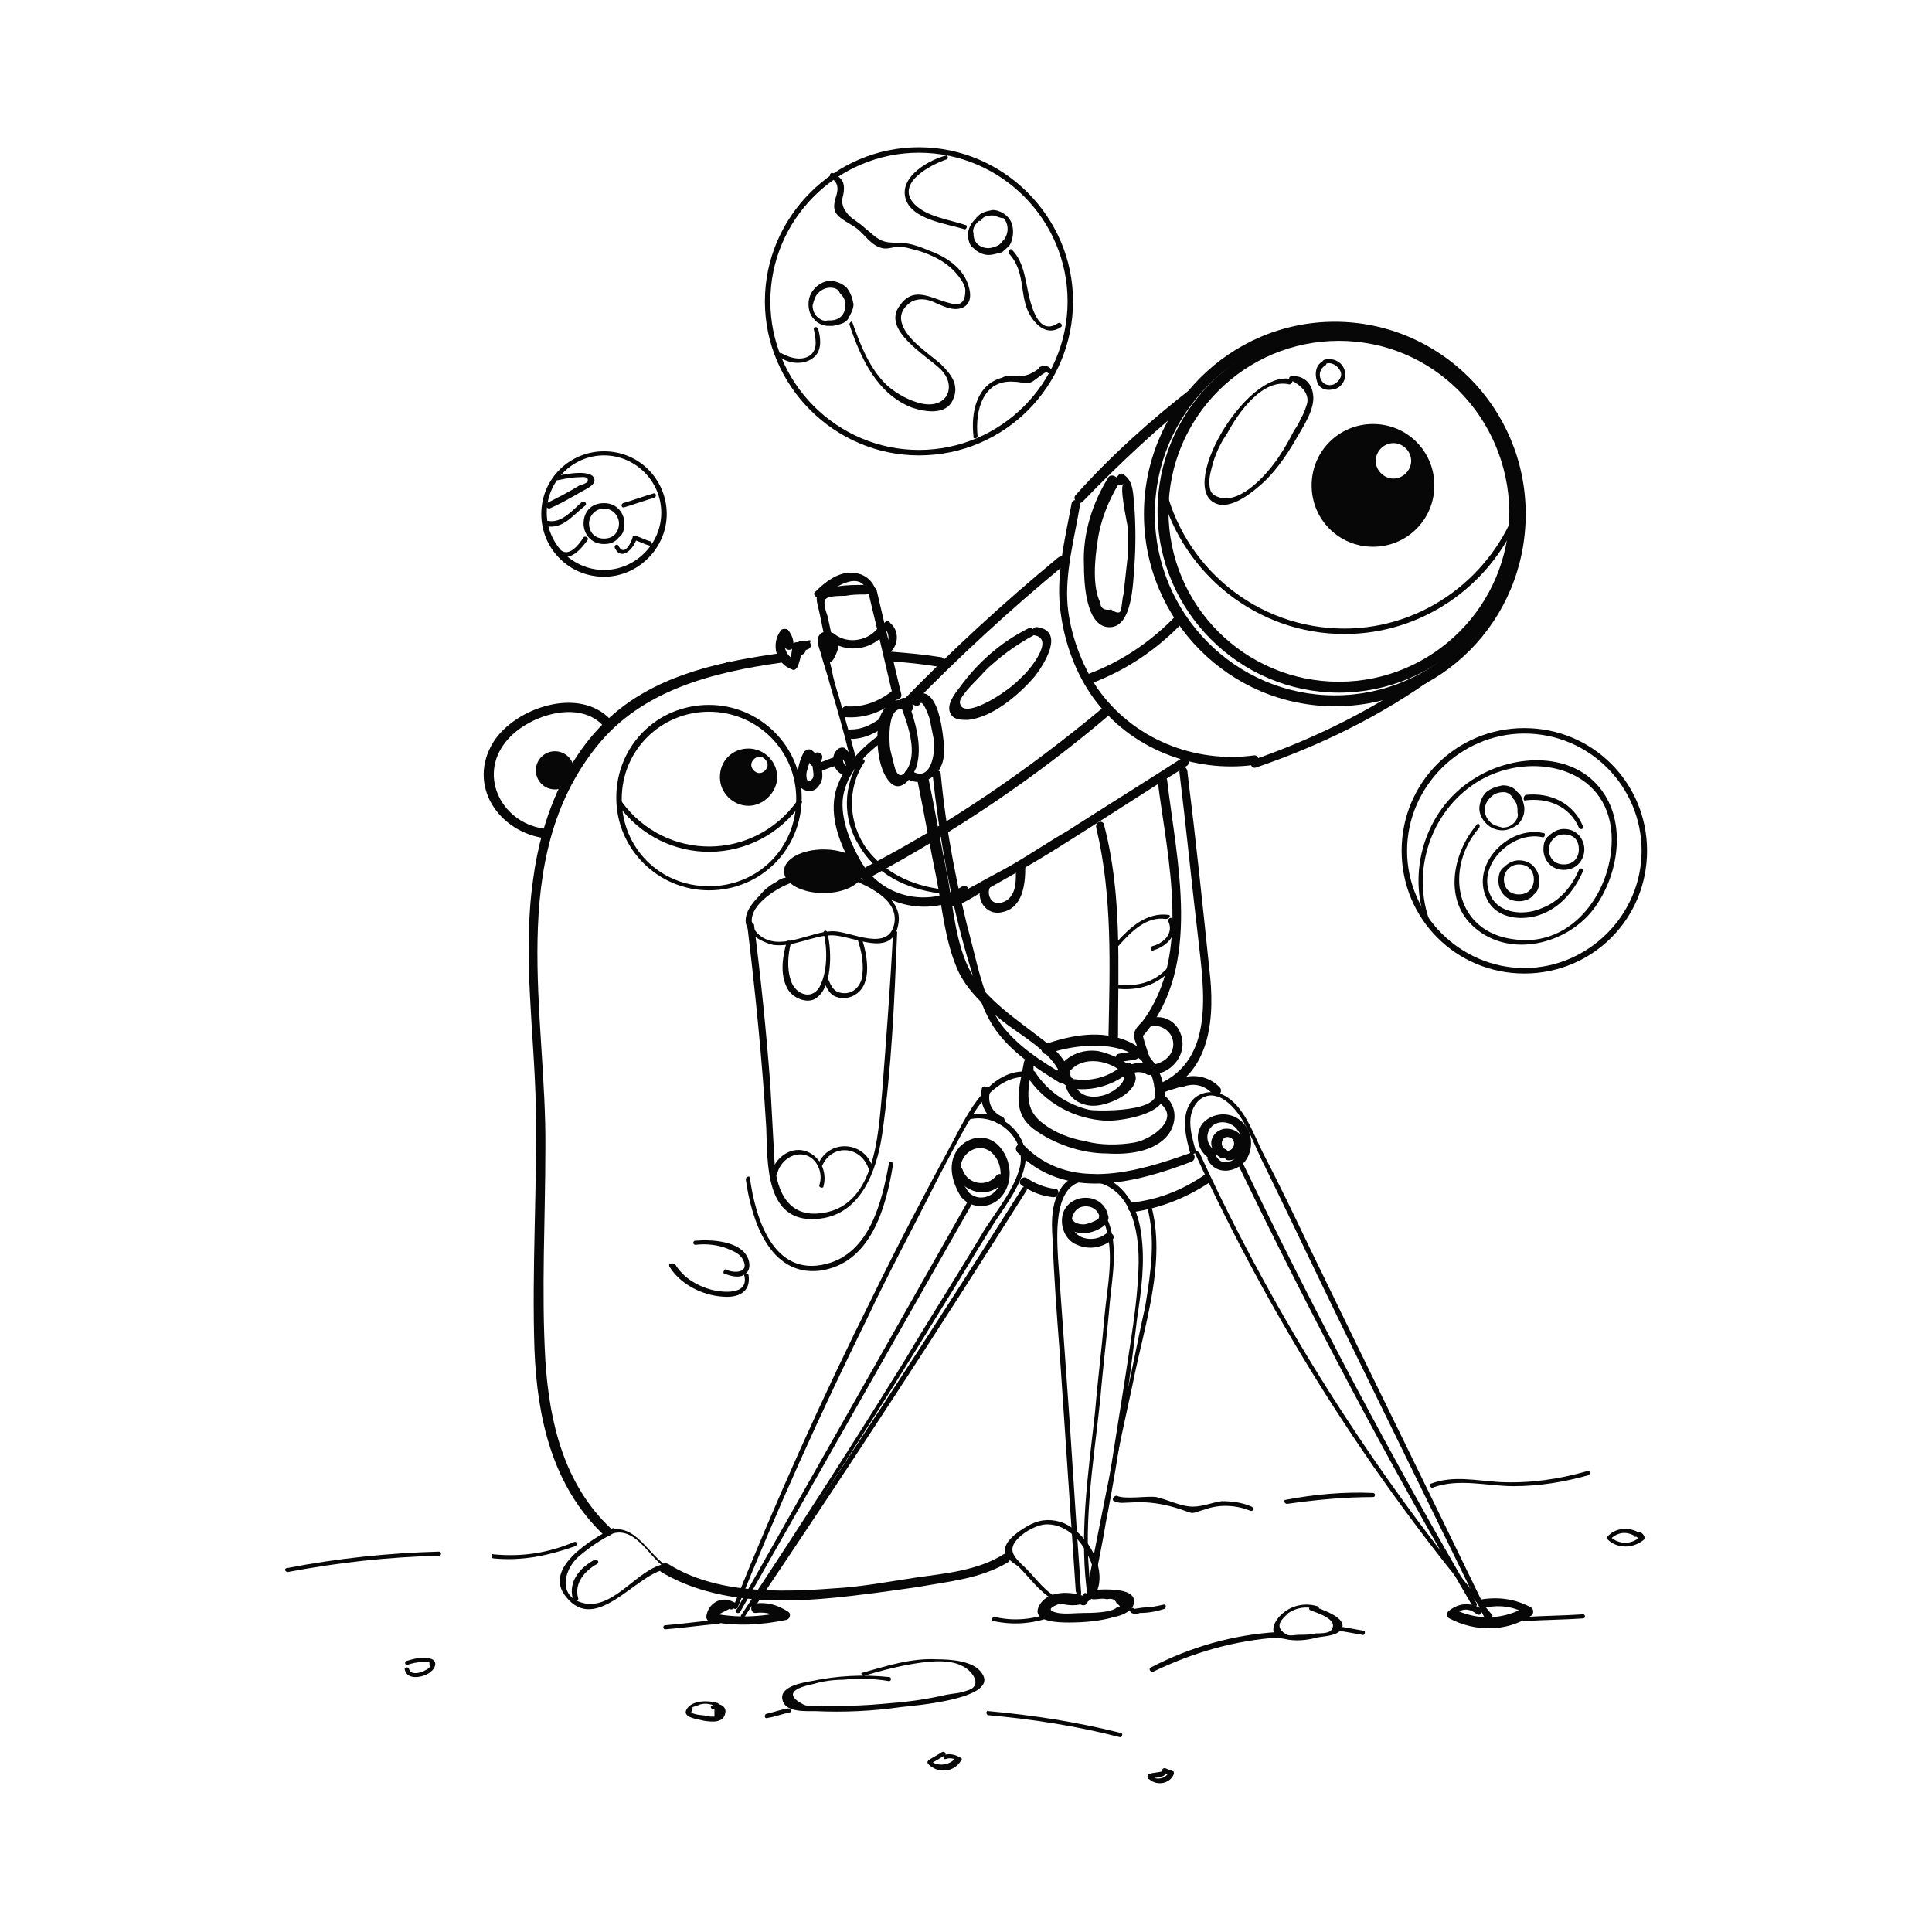 <?xml version="1.0" encoding="utf-8"?>
<!-- Generator: Adobe Illustrator 24.0.1, SVG Export Plug-In . SVG Version: 6.00 Build 0)  -->
<svg version="1.1" id="Layer_1" xmlns="http://www.w3.org/2000/svg" xmlns:xlink="http://www.w3.org/1999/xlink" x="0px" y="0px"
	 viewBox="0 0 141.7 141.7" style="enable-background:new 0 0 141.7 141.7;" xml:space="preserve">
<style type="text/css">
	.st0{fill:#070707;}
</style>
<g id="Layer_1_1_">
</g>
<g id="Layer_1_2_">
</g>
<g id="Layer_1_3_">
</g>
<g id="Layer_1_4_">
</g>
<g id="Layer_1_5_">
</g>
<g id="Layer_3">
</g>
<g id="Layer_3_1_">
</g>
<g id="Layer_1_6_">
</g>
<g id="Layer_1_7_">
</g>
<g id="Layer_1_8_">
</g>
<g id="Layer_1_9_">
</g>
<g id="Layer_1_10_">
</g>
<g id="Layer_1_11_">
</g>
<g id="Layer_1_12_">
</g>
<g id="Layer_1_13_">
</g>
<g id="Layer_1_14_">
</g>
<g id="Layer_2_1_">
	<g>
		<g>
			<g>
				<g>
					<path class="st0" d="M57.3,47.9c-4.3,0.6-8.7,1.5-12.1,4.3c-3.6,3-5.5,7.7-6.1,12.3c-0.8,5.6,0.1,11.2,0.2,16.8
						c0.1,5.9-0.3,11.8-0.1,17.7c0.2,5,1.3,10,5.1,13.6c0.3,0.3,0.8-0.2,0.5-0.5c-3.4-3.2-4.5-7.7-4.8-12.3c-0.3-5.2,0-10.5,0-15.6
						c0.1-9.7-2.9-21.2,3.8-29.5c3.3-4.1,8.5-5.4,13.5-6.1C57.7,48.5,57.7,47.9,57.3,47.9L57.3,47.9z"/>
				</g>
			</g>
		</g>
		<g>
			<g>
				<g>
					<path class="st0" d="M69,48.2c-1.2-0.2-2.4-0.3-3.6-0.4c-0.4,0-0.4,0.6,0,0.7c1.1,0.1,2.3,0.2,3.4,0.4
						C69.2,48.9,69.4,48.2,69,48.2L69,48.2z"/>
				</g>
			</g>
		</g>
		<g>
			<g>
				<g>
					<path class="st0" d="M48.5,115.3c3.7,2.2,8.3,2.3,12.5,1.9c2.1-0.2,4.2-0.5,6.3-0.8c2.2-0.4,4.6-0.6,6.6-1.8
						c0.4-0.2,0-0.8-0.3-0.6c-1.9,1.2-4.3,1.4-6.4,1.7c-2,0.3-4.1,0.7-6.1,0.8c-4,0.3-8.6,0.4-12.1-1.8
						C48.5,114.5,48.2,115.1,48.5,115.3L48.5,115.3z"/>
				</g>
			</g>
		</g>
		<g>
			<g>
				<g>
					<path class="st0" d="M53.5,49.2c0.4,0,0.4-0.7,0-0.7C53,48.6,53,49.2,53.5,49.2L53.5,49.2z"/>
				</g>
			</g>
		</g>
		<g>
			<g>
				<g>
					<path class="st0" d="M40.1,60.8c-3.2-0.3-5.1-3.8-3-6.4c1.5-1.9,5.4-3.2,7.2-1.1c0.3,0.3,0.7-0.2,0.5-0.5
						c-2.3-2.5-7-0.9-8.6,1.6c-2,3.2,0.4,6.7,3.9,7.1C40.5,61.5,40.5,60.8,40.1,60.8L40.1,60.8z"/>
				</g>
			</g>
		</g>
		<g>
			<g>
				<g>
					<path class="st0" d="M57.7,64.7c0.1-0.3,0.1-0.4-0.2-0.3c-0.1,0-0.1,0-0.2,0.1c-0.2,0-0.2,0.1-0.4,0.2c-0.4,0.2-0.9,0.6-1.2,1
						c-0.5,0.5-1.1,1.2-1,2c0.2,0.9,1.2,1.4,2,1.6c1.5,0.2,2.9-0.7,4.3-0.7c1.6,0,4.5,1.8,4.9-0.9c0.3-1.9-2.2-3-3.6-3.6
						c-0.2-0.1-0.3,0.2-0.1,0.3c1.3,0.5,3.7,1.5,3.4,3.3c-0.4,2.2-3.2,0.6-4.5,0.6c-1.7,0-4,1.6-5.5,0.2c-1.5-1.5,1-3.2,2.3-3.7
						c0.1-0.1,0.2-0.2,0.1-0.3c-0.1-0.1-0.2-0.1-0.4,0C57.4,64.4,57.5,64.8,57.7,64.7L57.7,64.7z"/>
				</g>
			</g>
		</g>
		<g>
			<g>
				<g>
					<path class="st0" d="M62.9,68.9c0.3,0.9,0.5,1.9,0.3,2.9c-0.2,0.7-0.8,1.2-1.6,1c-0.5-0.1-0.7-0.6-0.9-1.1
						c-0.1-0.2-0.4,0-0.3,0.2c0.2,0.5,0.4,1,0.9,1.2c0.5,0.2,1.1,0.1,1.5-0.2c1.2-0.8,0.8-2.9,0.4-4.1
						C63.1,68.6,62.8,68.7,62.9,68.9L62.9,68.9z"/>
				</g>
			</g>
		</g>
		<g>
			<g>
				<g>
					<path class="st0" d="M44.6,112.6c1.9-0.9,2.9,1.5,4.2,2.4c0-0.1,0-0.2,0-0.3c-2,0.3-3.7,3.3-5.9,2.9c-2-0.4-1.6-2.4-0.5-3.4
						c0.8-0.7,1.7-1.3,2.7-1.8c0.2-0.1,0-0.4-0.2-0.3c-1.5,0.8-5.1,2.9-3.4,5c2.2,2.8,5.1-1.6,7.3-2c0.2,0,0.1-0.2,0-0.3
						c-1.5-1.1-2.4-3.4-4.6-2.4C44.2,112.4,44.4,112.7,44.6,112.6L44.6,112.6z"/>
				</g>
			</g>
		</g>
		<g>
			<g>
				<g>
					<path class="st0" d="M42.4,117.2c-0.3-1.1,0.5-2,1.4-2.5c0.2-0.1,0-0.4-0.2-0.3c-1.1,0.6-1.9,1.6-1.6,2.8
						C42.1,117.5,42.5,117.4,42.4,117.2L42.4,117.2z"/>
				</g>
			</g>
		</g>
		<g>
			<g>
				<g>
					<path class="st0" d="M77.4,117.1c-1-0.6-1.6-1.6-2.5-2.4c-0.6-0.6-1-1.1-0.2-1.9c0.5-0.5,1.4-1,2.1-1c1.5,0,2.6,1.3,3.1,2.5
						c0.3,0.6,0.6,1.7,0.1,2.3C79.4,117.7,78.3,117.6,77.4,117.1c-0.2-0.1-0.4,0.2-0.2,0.3c1.3,0.6,3.1,0.5,3.4-1.2
						c0.3-1.7-1-3.8-2.6-4.5c-0.8-0.3-1.6-0.3-2.4,0.1c-0.6,0.3-1.9,1.1-1.9,1.9c0,0.6,0.6,0.9,1,1.2c0.8,0.8,1.5,1.8,2.5,2.4
						C77.4,117.5,77.5,117.2,77.4,117.1z"/>
				</g>
			</g>
		</g>
		<g>
			<g>
				<g>
					<path class="st0" d="M85.7,67.1c-1.6-0.2-2.8,0.9-3.8,2c-0.1,0.2,0.1,0.4,0.2,0.2c0.9-1,2-2.1,3.4-1.9
						C85.8,67.4,85.9,67.1,85.7,67.1L85.7,67.1z"/>
				</g>
			</g>
		</g>
		<g>
			<g>
				<g>
					<path class="st0" d="M81.8,72.5c1.6,0.2,3.1-0.2,4.2-1.5c0.1-0.2-0.1-0.4-0.2-0.2c-1,1.2-2.3,1.6-3.8,1.4
						C81.7,72.2,81.6,72.5,81.8,72.5L81.8,72.5z"/>
				</g>
			</g>
		</g>
		<g>
			<g>
				<g>
					<path class="st0" d="M84.6,69.7c1-0.3,1.9-1.2,1.4-2.3c-0.1-0.2-0.4,0-0.3,0.2c0.4,0.9-0.4,1.6-1.2,1.8
						C84.3,69.5,84.4,69.8,84.6,69.7L84.6,69.7z"/>
				</g>
			</g>
		</g>
		<g>
			<path class="st0" d="M97.9,51.8c-7.7,0-14-6.3-14-14.1s6.3-14.1,14-14.1s14,6.3,14,14.1S105.7,51.8,97.9,51.8z M97.9,24.4
				c-7.3,0-13.2,6-13.2,13.3S90.6,51,97.9,51c7.3,0,13.2-6,13.2-13.3S105.2,24.4,97.9,24.4z"/>
		</g>
		<g>
			<path class="st0" d="M52,65.3c-3.7,0-6.8-3-6.8-6.8s3-6.8,6.8-6.8c3.7,0,6.8,3,6.8,6.8S55.8,65.3,52,65.3z M52,52.2
				c-3.5,0-6.4,2.8-6.4,6.4s2.8,6.4,6.4,6.4s6.4-2.8,6.4-6.4S55.5,52.2,52,52.2z"/>
		</g>
		<g>
			<circle class="st0" cx="40.7" cy="56.5" r="1.4"/>
		</g>
		<g>
			<path class="st0" d="M63.3,63.9c0-0.9-1.3-1.6-2.9-1.6c-1.6,0-2.9,0.7-2.9,1.6c0,0.9,1.3,1.6,2.9,1.6
				C62,65.5,63.3,64.8,63.3,63.9z"/>
		</g>
		<g>
			<path class="st0" d="M96.2,35.6c0,2.5,2,4.5,4.5,4.5c2.5,0,4.5-2,4.5-4.5s-2-4.5-4.5-4.5C98.2,31.1,96.2,33.1,96.2,35.6z
				 M103.5,33.8c0,0.7-0.6,1.3-1.3,1.3c-0.7,0-1.3-0.6-1.3-1.3c0-0.7,0.6-1.3,1.3-1.3C102.9,32.5,103.5,33.1,103.5,33.8z"/>
		</g>
		<g>
			<path class="st0" d="M52.8,57c0,1.2,1,2.1,2.1,2.1s2.1-1,2.1-2.1c0-1.2-1-2.1-2.1-2.1C53.7,54.9,52.8,55.8,52.8,57z M56.3,56.1
				c0,0.3-0.3,0.6-0.6,0.6s-0.6-0.3-0.6-0.6s0.3-0.6,0.6-0.6S56.3,55.8,56.3,56.1z"/>
		</g>
		<g>
			<g>
				<g>
					<path class="st0" d="M60.4,68.4c0.3,1.2,0.3,2.9-0.3,4c-0.6,1-1.8,0.5-2.1-0.5C57.7,71,57.8,70,58,69.2
						c0.1-0.2-0.3-0.3-0.3-0.1c-0.3,1-0.5,2.3,0,3.3c0.3,0.7,1.3,1.2,2,0.9c1.4-0.7,1.3-3.6,1-4.8C60.7,68.2,60.4,68.2,60.4,68.4
						L60.4,68.4z"/>
				</g>
			</g>
		</g>
		<g>
			<g>
				<g>
					<path class="st0" d="M49.1,92.9c0.8,1.3,2.4,2.1,3.9,2.2c1.1,0.1,2.1-0.3,1.9-1.6c-0.1-0.2-0.4-0.1-0.3,0.1
						c0.3,1.4-1.6,1.2-2.4,1c-1.1-0.3-2.1-0.9-2.7-1.9C49.2,92.6,49,92.7,49.1,92.9L49.1,92.9z"/>
				</g>
			</g>
		</g>
		<g>
			<g>
				<g>
					<path class="st0" d="M53.1,93.4c0.5,0.2,1.2,0.4,1.6,0c0.4-0.3,0.3-1,0-1.4C54,91,52.1,90.9,51,91c-0.2,0-0.2,0.3,0,0.3
						c0.8-0.1,1.7,0,2.4,0.3c0.5,0.2,0.9,0.4,1.1,0.8c0.5,1-0.7,1-1.3,0.7C53.1,93.1,53,93.4,53.1,93.4L53.1,93.4z"/>
				</g>
			</g>
		</g>
		<g>
			<g>
				<g>
					<path class="st0" d="M80.4,60.7c1.2,5,1,10.2,0.9,15.3c0,0.4,0.7,0.4,0.7,0c0-5.2,0.3-10.4-1-15.4C81,60.1,80.3,60.2,80.4,60.7
						L80.4,60.7z"/>
				</g>
			</g>
		</g>
		<g>
			<g>
				<g>
					<path class="st0" d="M73.7,114.3c0,0,0.1,0,0.1,0c0.2,0,0.2-0.3,0-0.3h0c-0.1,0-0.1,0-0.1,0.1c0,0,0,0,0,0
						c0.1,0.1,0.1,0.1,0.2,0.2c0,0,0-0.1,0-0.1C73.8,114.2,73.7,114.2,73.7,114.3C73.7,114.3,73.7,114.3,73.7,114.3
						c0.2,0.2,0.5,0,0.3-0.2c0,0-0.1-0.1-0.1-0.1c-0.1-0.1-0.2-0.1-0.3,0.1c0,0,0,0.1,0,0.1c-0.1,0.1,0.1,0.2,0.2,0.2
						c0.1,0,0.1-0.1,0.2-0.2c-0.1,0-0.1,0.1-0.1,0.1h0c0.2,0,0.2-0.3,0-0.3c0,0-0.1,0-0.1,0C73.5,114,73.5,114.3,73.7,114.3
						L73.7,114.3z"/>
				</g>
			</g>
		</g>
		<g>
			<g>
				<g>
					<path class="st0" d="M54.8,67.8c0.6,5,1.1,9.9,1.4,14.9c0.1,2.6-0.1,7,3.7,6.7c3.2-0.2,4.4-3.5,4.8-6.2
						c0.7-4.9,0.9-9.8,1.1-14.8c0-0.2-0.3-0.2-0.3,0c-0.2,3.9-0.5,7.8-0.8,11.7c-0.3,3.2-0.5,8.6-4.7,8.9c-2.4,0.2-3.1-2-3.2-3.9
						c-0.1-1.9-0.2-3.7-0.3-5.5c-0.3-4-0.7-7.9-1.2-11.8C55.1,67.5,54.8,67.5,54.8,67.8L54.8,67.8z"/>
				</g>
			</g>
		</g>
		<g>
			<g>
				<g>
					<path class="st0" d="M57,86.1c0.2-0.9,1.1-1.6,2-1.4c0.9,0.2,1.4,1.3,1.1,2.2c-0.1,0.2,0.3,0.3,0.3,0.1
						c0.3-1.1-0.3-2.3-1.4-2.6c-1.1-0.3-2.2,0.6-2.4,1.6C56.6,86.2,56.9,86.3,57,86.1L57,86.1z"/>
				</g>
			</g>
		</g>
		<g>
			<g>
				<g>
					<path class="st0" d="M60.3,85.5c0.7-1.6,2.8-1.5,3.4,0.2c0.1,0.2,0.4,0.1,0.3-0.1c-0.6-1.9-3.2-2.1-4-0.2
						C59.9,85.6,60.2,85.7,60.3,85.5L60.3,85.5z"/>
				</g>
			</g>
		</g>
		<g>
			<g>
				<g>
					<path class="st0" d="M54.7,86.5c0.4,2.9,1.7,7.1,5.4,6.7c3.8-0.5,4.9-4.7,5.4-7.8c0-0.2-0.3-0.3-0.3-0.1
						c-0.5,2.8-1.4,6.6-4.6,7.4c-3.9,1-5.2-3.4-5.6-6.3C55,86.2,54.7,86.3,54.7,86.5L54.7,86.5z"/>
				</g>
			</g>
		</g>
		<g>
			<g>
				<g>
					<path class="st0" d="M45.3,59c3.4,4.7,10.2,4.6,13.5-0.1c0.1-0.2-0.2-0.3-0.3-0.2c-3.2,4.5-9.7,4.5-12.9,0.1
						C45.4,58.7,45.2,58.8,45.3,59L45.3,59z"/>
				</g>
			</g>
		</g>
		<g>
			<g>
				<g>
					<path class="st0" d="M87.5,28.4c-3.1,2.4-6,5-8.6,7.9c-0.3,0.3,0.2,0.8,0.5,0.5c2.7-2.8,5.6-5.5,8.6-7.9
						C88.3,28.7,87.8,28.2,87.5,28.4L87.5,28.4z"/>
				</g>
			</g>
		</g>
		<g>
			<g>
				<g>
					<path class="st0" d="M78.6,36.9c-0.5,2.7-1.2,5.4-0.8,8.1c0.3,2.2,1.1,4.4,2.4,6.2c2.7,3.7,7.3,5.5,11.8,4.9
						c0.4-0.1,0.4-0.7,0-0.7c-4.4,0.6-8.9-1.2-11.5-4.9c-1.2-1.8-2-4-2.2-6.1c-0.2-2.4,0.5-4.9,0.9-7.3
						C79.3,36.7,78.7,36.5,78.6,36.9L78.6,36.9z"/>
				</g>
			</g>
		</g>
		<g>
			<g>
				<g>
					<path class="st0" d="M92.1,56.3c4.7-1.6,9.2-3.8,13.2-6.7c0.3-0.2,0-0.8-0.3-0.6c-4,2.9-8.4,5.1-13,6.7
						C91.6,55.8,91.7,56.4,92.1,56.3L92.1,56.3z"/>
				</g>
			</g>
		</g>
		<g>
			<g>
				<g>
					<path class="st0" d="M77.6,40.9c-4,3.3-7.8,6.8-11.4,10.5c-0.3,0.3,0.2,0.8,0.5,0.5c3.6-3.7,7.4-7.2,11.4-10.5
						C78.4,41.1,78,40.6,77.6,40.9L77.6,40.9z"/>
				</g>
			</g>
		</g>
		<g>
			<g>
				<g>
					<path class="st0" d="M86.7,55.6c-2.8,1.8-5.7,3.6-8.5,5.4c-1.4,0.8-2.7,1.7-4.1,2.5c-0.7,0.4-1.5,0.8-2.2,1.2
						c-0.3,0.2-0.6,0.3-0.9,0.5c-0.2,0.1-0.5,0.2-0.7,0.3c-0.3,0.1-0.5,0.3-0.6,0.7c0.4-0.2,0.1-0.8-0.3-0.6c-0.1,0-0.1,0-0.1,0.1
						c-0.1,0.1-0.2,0.2-0.2,0.4c0,0.1,0,0.1,0,0.2c0,0.1,0.1,0.2,0.2,0.2c1,0.2,2.4-1,3.3-1.4c1.6-0.9,3.2-1.8,4.8-2.8
						c3.2-2,6.4-4.1,9.6-6.1C87.4,56,87.1,55.4,86.7,55.6L86.7,55.6z"/>
				</g>
			</g>
		</g>
		<g>
			<g>
				<g>
					<path class="st0" d="M66.8,51.6c-1-0.7-2,0.1-2.3,1.1c-0.3,1.2-0.2,3.7,0.8,4.7c0.8,0.8,1.6-0.4,1.9-1.1
						c0.5-1.6-0.1-3.4-0.6-4.9c-0.1-0.4-0.8-0.2-0.6,0.2c0.5,1.3,1.3,3.4,0.6,4.7c-0.4,0.8-0.8,0.7-1-0.1c-0.1-0.4-0.2-0.8-0.3-1.2
						c-0.1-0.5-0.3-3.8,1.3-2.8C66.8,52.4,67.2,51.8,66.8,51.6L66.8,51.6z"/>
				</g>
			</g>
		</g>
		<g>
			<g>
				<g>
					<path class="st0" d="M67.5,51.6c0.2-0.3,0.7,1.1,0.7,1.2c0.1,0.5,0.2,1,0.3,1.5c0.1,0.9-0.2,3.2-1.7,2.2
						c-0.3-0.2-0.7,0.3-0.3,0.6c0.6,0.4,1.4,0.3,2-0.2c0.8-0.7,0.8-1.7,0.7-2.6c-0.1-0.9-0.3-2.4-0.9-3.1c-0.4-0.5-1.1-0.5-1.4,0.1
						C66.7,51.6,67.3,52,67.5,51.6L67.5,51.6z"/>
				</g>
			</g>
		</g>
		<g>
			<g>
				<g>
					<path class="st0" d="M64.5,53.9c-1.4,1-2.7,2.4-3.2,4.1c-0.5,1.9,0.3,3.9,1.2,5.5c1.7,2.9,5.6,3.9,8.4,2.1
						c0.4-0.2,0-0.8-0.3-0.6c-2.6,1.6-6,0.8-7.5-1.9c-0.8-1.4-1.6-3.4-1.2-5c0.4-1.6,1.6-2.8,2.8-3.7C65.2,54.2,64.8,53.6,64.5,53.9
						L64.5,53.9z"/>
				</g>
			</g>
		</g>
		<g>
			<path class="st0" d="M98.2,50.8c-7.3,0-13.3-6-13.3-13.3c0-7.3,5.9-13.3,13.3-13.3s13.3,6,13.3,13.3
				C111.4,44.9,105.5,50.8,98.2,50.8z M98.2,25c-6.9,0-12.5,5.6-12.5,12.5c0,6.9,5.6,12.5,12.5,12.5s12.5-5.6,12.5-12.5
				C110.6,30.6,105.1,25,98.2,25z"/>
		</g>
		<g>
			<g>
				<path class="st0" d="M98.6,46.1c-6.5,0-11.9-4.6-13.2-10.7c-0.1,0.3-0.2,0.5-0.2,0.8c1.6,5.9,7,10.3,13.4,10.3
					c5.7,0,10.6-3.5,12.7-8.4v-1.1C109.5,42.2,104.5,46.1,98.6,46.1z"/>
			</g>
		</g>
		<g>
			<g>
				<g>
					<path class="st0" d="M62.2,56.2c-0.4,0-0.5-0.7-0.2-0.9c-0.2,0-0.3,0-0.5,0c0.3,0.3,0.5,0.6,0.6,1c0.1,0.4,0.8,0.2,0.6-0.2
						c-0.1-0.5-0.4-0.9-0.7-1.2c-0.1-0.1-0.3-0.1-0.5,0c-0.8,0.6-0.3,2,0.7,2C62.6,56.9,62.6,56.2,62.2,56.2L62.2,56.2z"/>
				</g>
			</g>
		</g>
		<g>
			<g>
				<g>
					<path class="st0" d="M62.7,55.3c-0.4-1.5-0.8-2.9-1.2-4.3c-0.2-0.6-0.4-1.3-0.5-1.9c-0.1-0.4-0.2-0.8-0.3-1.2
						c-0.1-0.2-0.1-0.3-0.1-0.5c-0.1-0.6-0.2-0.3-0.1,0.7c-0.2,0.4,0.3,0.7,0.6,0.3c0.3-0.5,0.7-1.4,0.1-1.9
						c-0.5-0.3-1.1-0.2-1.2,0.3c-0.1,0.3,0.1,0.8,0.2,1.1c0.2,0.8,0.5,1.6,0.7,2.4c0.5,1.7,1,3.4,1.4,5.1
						C62.2,55.9,62.9,55.7,62.7,55.3L62.7,55.3z"/>
				</g>
			</g>
		</g>
		<g>
			<g>
				<g>
					<path class="st0" d="M61,46.6c-0.1-0.5-0.2-0.9-0.3-1.4c-0.1-0.3-0.4-1.1-0.1-1.3c0.2-0.2,1.1-0.2,1.4-0.2
						c0.5-0.1,1-0.1,1.5-0.1c0.4,0,0.4-0.7,0-0.7c-0.7,0-1.4,0-2,0.1c-0.4,0.1-1.1,0.1-1.4,0.4c-0.3,0.3-0.2,0.7-0.1,1.1
						c0.2,0.8,0.3,1.5,0.5,2.3C60.4,47.2,61.1,47,61,46.6L61,46.6z"/>
				</g>
			</g>
		</g>
		<g>
			<g>
				<g>
					<path class="st0" d="M63.7,43.5c0.6,2.5,1.2,5,1.8,7.6c0.1,0.4,0.7,0.2,0.6-0.2c-0.6-2.5-1.2-5-1.8-7.6
						C64.2,42.9,63.6,43.1,63.7,43.5L63.7,43.5z"/>
				</g>
			</g>
		</g>
		<g>
			<g>
				<g>
					<path class="st0" d="M64.9,46.1c0.3,0.3,0.4,0.9,0,1.2c-0.3,0.2,0,0.8,0.3,0.6c0.7-0.5,0.8-1.6,0.1-2.2
						C65.1,45.3,64.6,45.8,64.9,46.1L64.9,46.1z"/>
				</g>
			</g>
		</g>
		<g>
			<g>
				<g>
					<path class="st0" d="M59.2,47C59.2,47,59.1,47,59.2,47C59.1,47,59.1,47,59.2,47c-0.1,0-0.1,0-0.2,0c-0.1,0-0.2,0-0.3,0
						c-0.2,0.1-0.3,0.2-0.4,0.4c0,0.2,0,0.4,0.1,0.5c0.2,0.2,0.4,0.2,0.6,0c0.3-0.3-0.2-0.8-0.5-0.5c0.1-0.1,0.2-0.1,0.4,0.1
						c0,0,0,0,0,0c0-0.1,0,0.1,0,0c0,0.1,0,0.1,0,0c0,0,0,0.1-0.1,0.1c-0.1,0.1-0.1,0.1-0.1,0.1c0,0,0,0,0,0c0.2,0,0.4,0,0.6-0.1
						c0.2-0.1,0.2-0.3,0.1-0.5C59.6,47,59.4,46.9,59.2,47L59.2,47z"/>
				</g>
			</g>
		</g>
		<g>
			<g>
				<g>
					<path class="st0" d="M58.2,47.3c0-0.4-0.1-0.7-0.4-1.1c-0.1-0.1-0.4-0.1-0.5,0c-0.8,1-0.4,2.5,0.8,2.9c0.1,0.1,0.3,0,0.4-0.2
						c0.2-0.5,0.3-1,0.3-1.5c0-0.4-0.7-0.4-0.7,0c0,0.4-0.1,0.8-0.2,1.2c0.1-0.1,0.2-0.1,0.4-0.2c-0.7-0.3-1-1.2-0.5-1.8
						c-0.2,0-0.3,0-0.5,0c0.2,0.2,0.2,0.4,0.2,0.6C57.5,47.8,58.2,47.8,58.2,47.3L58.2,47.3z"/>
				</g>
			</g>
		</g>
		<g>
			<g>
				<g>
					<path class="st0" d="M61,55.6c-0.3,0.1-0.7,0.3-1.1,0.4c-0.2,0.1-0.3,0.2-0.2,0.4c0.1,0.2,0.2,0.3,0.4,0.2
						c0.3-0.1,0.7-0.3,1.1-0.4c0.2-0.1,0.3-0.2,0.2-0.4C61.4,55.7,61.2,55.5,61,55.6L61,55.6z"/>
				</g>
			</g>
		</g>
		<g>
			<g>
				<g>
					<path class="st0" d="M60.1,55.8c-0.1-0.3-0.3-0.6-0.6-0.8c-0.2-0.1-0.3,0-0.5,0.1c-0.4,0.6-1,2.7,0.2,2.9
						c0.5,0.1,0.8-0.2,1-0.6c0.3-0.6-0.1-1.2,0.1-1.8c0.1-0.4-0.5-0.6-0.6-0.2c-0.1,0.3-0.1,0.6-0.1,0.8c0,0.3,0.2,0.8-0.1,1
						c-0.4,0.4-0.4-0.5-0.3-0.7c0.1-0.4,0.2-0.7,0.4-1c-0.2,0-0.3,0.1-0.5,0.1c0.2,0.1,0.2,0.2,0.3,0.4
						C59.6,56.4,60.2,56.2,60.1,55.8L60.1,55.8z"/>
				</g>
			</g>
		</g>
		<g>
			<g>
				<g>
					<path class="st0" d="M62,52.6c1.5,0.1,2.8-0.4,3.9-1.4c0.3-0.3-0.1-0.7-0.5-0.5c-1,0.8-2.2,1.2-3.4,1.1
						C61.6,51.9,61.6,52.6,62,52.6L62,52.6z"/>
				</g>
			</g>
		</g>
		<g>
			<g>
				<g>
					<path class="st0" d="M62.4,54.2c0.8,0,1.6-0.3,2.3-0.8c0.3-0.2,0-0.8-0.3-0.6c-0.6,0.4-1.2,0.7-2,0.7
						C62,53.6,62,54.3,62.4,54.2L62.4,54.2z"/>
				</g>
			</g>
		</g>
		<g>
			<g>
				<g>
					<path class="st0" d="M68.4,56.8c0.5,4.6,1.3,9.2,2.6,13.6c0.6,1.9,1,3.9,2.3,5.5c1.2,1.5,2.8,2.5,4.4,3.5
						c0.4,0.2,0.7-0.3,0.3-0.6c-1.7-1-3.4-2.1-4.6-3.7c-1.1-1.6-1.6-3.8-2.1-5.8c-1.1-4.1-1.9-8.3-2.3-12.5
						C69,56.4,68.4,56.4,68.4,56.8L68.4,56.8z"/>
				</g>
			</g>
		</g>
		<g>
			<g>
				<g>
					<path class="st0" d="M67.3,57.3c0.5,2.4,0.9,4.8,1.4,7.2c0.4,2.1,0.6,4.3,1.4,6.3c0.6,1.6,1.9,2.8,3.2,3.9
						c1.4,1.2,4.3,2.6,4.6,4.6c0.1,0.4,0.7,0.4,0.7,0c-0.2-1.4-1.1-2.3-2.2-3.1c-1.8-1.4-4.1-2.9-5.2-4.9c-1.1-2-1.3-4.8-1.7-7
						c-0.5-2.4-0.9-4.8-1.4-7.2C67.8,56.7,67.2,56.9,67.3,57.3L67.3,57.3z"/>
				</g>
			</g>
		</g>
		<g>
			<g>
				<g>
					<path class="st0" d="M84.9,57.2c0.7,5.8,2.7,13.3-1.5,18.2c-0.3,0.3,0.2,0.8,0.5,0.5c4.3-5.1,2.4-12.7,1.7-18.7
						C85.5,56.8,84.8,56.8,84.9,57.2L84.9,57.2z"/>
				</g>
			</g>
		</g>
		<g>
			<g>
				<g>
					<path class="st0" d="M86.5,56.6c0.5,4.1,0.9,8.2,1.4,12.4c0.4,3.6,1.2,8.7-2.9,10.5c-0.4,0.2-0.1,0.7,0.3,0.6
						c3.6-1.5,3.8-5.7,3.4-9c-0.5-4.8-1-9.6-1.6-14.4C87.1,56.1,86.5,56.1,86.5,56.6L86.5,56.6z"/>
				</g>
			</g>
		</g>
		<g>
			<g>
				<g>
					<path class="st0" d="M72,64.9c-0.5,1,0.3,2.3,1.5,2c1.5-0.3,1.7-2,1.7-3.3c0-0.4-0.7-0.4-0.7,0c0,0.8,0.1,1.7-0.5,2.3
						c-0.2,0.2-0.6,0.4-1,0.3c-0.4-0.1-0.6-0.7-0.4-1.1C72.7,64.8,72.1,64.5,72,64.9L72,64.9z"/>
				</g>
			</g>
		</g>
		<g>
			<g>
				<g>
					<path class="st0" d="M63.9,64.3C70.2,60.9,76,57,81.4,52.4c0.3-0.3-0.1-0.7-0.5-0.5c-5.4,4.5-11.2,8.5-17.4,11.7
						C63.2,63.9,63.5,64.5,63.9,64.3L63.9,64.3z"/>
				</g>
			</g>
		</g>
		<g>
			<g>
				<g>
					<path class="st0" d="M80.1,50.1c2.6-1,4.8-2.5,6.7-4.5c0.3-0.3-0.2-0.8-0.5-0.5c-1.8,1.9-4,3.4-6.4,4.3
						C79.6,49.7,79.7,50.3,80.1,50.1L80.1,50.1z"/>
				</g>
			</g>
		</g>
		<g>
			<g>
				<g>
					<path class="st0" d="M75.3,78.9c1.3,2,3.5,3.2,5.9,3.3c1.3,0,5-0.6,4.1-2.6c-0.2-0.4-0.7-0.1-0.6,0.3c0.7,1.7-4.2,1.6-4.8,1.5
						c-1.7-0.4-3.1-1.4-4-2.8C75.6,78.3,75,78.6,75.3,78.9L75.3,78.9z"/>
				</g>
			</g>
		</g>
		<g>
			<g>
				<g>
					<path class="st0" d="M76.8,77.3c2.8-1,7.8-1.2,7.9,2.9c0,0.4,0.7,0.4,0.7,0c-0.1-1.7-1.1-3.1-2.6-3.8c-2-0.9-4.2-0.5-6.2,0.2
						C76.2,76.8,76.4,77.4,76.8,77.3L76.8,77.3z"/>
				</g>
			</g>
		</g>
		<g>
			<g>
				<g>
					<path class="st0" d="M75.8,78.5c0-0.2,0-0.4,0-0.6c0-0.2-0.2-0.3-0.3-0.3c-0.2,0-0.3,0.2-0.3,0.3c0,0.2,0,0.4,0,0.6
						c0,0.2,0.2,0.3,0.3,0.3C75.7,78.8,75.8,78.7,75.8,78.5L75.8,78.5z"/>
				</g>
			</g>
		</g>
		<g>
			<g>
				<g>
					<path class="st0" d="M75.1,77.9c-0.3,1.8-1,3.6,0.7,4.9c1.5,1.1,3.5,1.8,5.4,1.8c1.5,0.1,3.5-0.1,4.5-1.4c0.7-1,0.6-2.3-0.5-3
						c-0.4-0.2-0.7,0.3-0.3,0.6c1.9,1.2-0.5,2.8-1.7,3c-1.2,0.2-2.5,0.2-3.6-0.1c-1.1-0.2-2.2-0.6-3.1-1.3c-1.6-1.2-1-2.7-0.8-4.4
						C75.8,77.7,75.2,77.5,75.1,77.9L75.1,77.9z"/>
				</g>
			</g>
		</g>
		<g>
			<g>
				<g>
					<path class="st0" d="M75.5,78.6c-2.9-0.3-4.5,3-5.6,5.1c-2,3.7-4,7.5-5.9,11.4c-3.7,7.4-7.1,15-10.2,22.7
						c-0.1,0.2,0.2,0.3,0.3,0.1c2.9-7.2,6.1-14.3,9.5-21.2c1.6-3.4,3.4-6.7,5.1-10.1c0.8-1.5,1.6-3.1,2.5-4.6c0.9-1.5,2.3-3.2,4.3-3
						C75.7,78.9,75.7,78.6,75.5,78.6L75.5,78.6z"/>
				</g>
			</g>
		</g>
		<g>
			<g>
				<g>
					<path class="st0" d="M79.3,116.9c-0.4-5.4-0.7-10.8-1.1-16.2c-0.2-2.8-0.4-5.6-0.6-8.4c-0.1-1.9-0.4-6.3,2.8-5.6
						c2.8,0.6,3.2,4.1,3.1,6.4c-0.1,2.7-0.6,5.4-1,8.1c-0.4,2.5-0.8,5.1-1.2,7.6c-0.2,1.4-0.5,2.7-0.7,4c-0.1,0.7-0.2,1.4-0.4,2
						c0,0.2-0.6,2.1-0.5,2.1c-0.1-0.2-0.4,0.1-0.2,0.2c0,0,0.1,0.1,0.1,0.1c0.1,0.1,0.1,0.1,0.2,0c0.6-0.3,0.5-1.1,0.6-1.7
						c0.2-1.2,0.5-2.5,0.7-3.8c0.5-2.5,0.9-5,1.3-7.6c0.4-2.5,0.7-4.9,1-7.4c0.3-2,0.6-4.1,0.3-6.2c-0.2-1.6-0.9-3.2-2.4-4
						c-1.1-0.6-2.4-0.6-3.3,0.4c-0.9,1.1-0.9,2.6-0.8,4c0.1,2.7,0.3,5.4,0.5,8c0.4,5.9,0.8,11.9,1.2,17.8
						C79,117.1,79.3,117.1,79.3,116.9L79.3,116.9z"/>
				</g>
			</g>
		</g>
		<g>
			<g>
				<g>
					<path class="st0" d="M54.6,118.6c4.9-7.5,9.8-15,14.5-22.7c1.2-1.9,2.3-3.8,3.5-5.7c0.9-1.5,2.3-3.1,2.6-4.9
						c0.3-2.3-2.1-4.1-4.2-3.5c-0.2,0.1-0.1,0.4,0.1,0.3c2-0.5,4.2,1.4,3.7,3.5c-0.4,1.6-1.7,3.2-2.6,4.6c-1.9,3.2-3.9,6.3-5.8,9.5
						c-3.9,6.3-7.9,12.5-12,18.7C54.2,118.6,54.5,118.8,54.6,118.6L54.6,118.6z"/>
				</g>
			</g>
		</g>
		<g>
			<g>
				<g>
					<path class="st0" d="M87.7,84.4c-0.2-0.7-0.4-1.4-0.4-2.1c0-1.5,1.3-2.7,2.8-1.4c1.3,1.1,1.9,3.2,2.7,4.7
						c1.8,3.7,3.6,7.5,5.4,11.2c3.6,7.4,7.2,14.7,10.8,22.1c0.1,0.2,0.4,0,0.3-0.2c-4.4-9.1-8.9-18.2-13.3-27.3
						c-1.1-2.3-2.2-4.6-3.4-6.9c-0.7-1.4-1.4-3.5-2.9-4.2c-0.8-0.4-1.9-0.2-2.4,0.6c-0.7,1.1-0.3,2.6,0,3.7
						C87.4,84.7,87.8,84.6,87.7,84.4L87.7,84.4z"/>
				</g>
			</g>
		</g>
		<g>
			<g>
				<g>
					<path class="st0" d="M87.7,84.7c5.6,12.2,12.8,23.6,21.5,33.9c0.1,0.2,0.4-0.1,0.2-0.2c-8.6-10.3-15.8-21.6-21.4-33.8
						C87.8,84.3,87.5,84.4,87.7,84.7L87.7,84.7z"/>
				</g>
			</g>
		</g>
		<g>
			<g>
				<g>
					<path class="st0" d="M53.8,117.5c-0.9-0.5-1.9,0.1-2,1.1c0,0.1,0.1,0.3,0.2,0.3c1.9,0.4,3.8,0.3,5.7-0.1
						c0.3-0.1,0.3-0.5,0.1-0.6c-0.8-0.5-1.5-0.7-2.4-0.6c-0.4,0-0.4,0.7,0,0.7c0.8-0.1,1.4,0.1,2.1,0.5c0-0.2,0.1-0.4,0.1-0.6
						c-1.8,0.4-3.6,0.5-5.4,0.1c0.1,0.1,0.2,0.2,0.2,0.3c0.3-0.2,0.7-0.4,1.1-0.6C53.8,118.2,54.2,117.6,53.8,117.5L53.8,117.5z"/>
				</g>
			</g>
		</g>
		<g>
			<g>
				<g>
					<path class="st0" d="M79.6,117.1c-1-0.4-2.8-0.5-3.4,0.7c-0.6,1.2,1.6,1.2,2.2,1.2c1.1,0,2.3-0.1,3.3-0.4
						c0.5-0.1,1.1-0.3,1.4-0.8c0.6-1.5-2.4-1.2-2.9-1.2c-0.4,0-0.4,0.7,0,0.7c0.3,0,0.7-0.1,1,0c0.3-0.1,0.6,0,0.7,0.3
						c0.3,0.2,0.3,0.3,0,0.3c-0.4,0.4-2,0.4-2.4,0.4c-0.6,0-1.3,0.1-1.9,0c-1-0.2-0.4-0.5,0.2-0.7c0.6-0.2,1-0.1,1.5,0.1
						C79.7,117.9,80,117.3,79.6,117.1L79.6,117.1z"/>
				</g>
			</g>
		</g>
		<g>
			<g>
				<g>
					<path class="st0" d="M108.5,117.9c-0.8-0.4-1.6-0.3-2.3,0.3c-0.1,0.2-0.1,0.4,0.1,0.5c1.9,1,4.2,1,6-0.2c0.2-0.1,0.2-0.5,0-0.6
						c-1.1-0.6-2.3-0.8-3.6-0.6c-0.4,0.1-0.2,0.7,0.2,0.6c1.1-0.2,2.1-0.1,3.1,0.5c0-0.2,0-0.4,0-0.6c-1.7,1-3.6,1.1-5.4,0.2
						c0,0.2,0.1,0.3,0.1,0.5c0.4-0.5,0.9-0.6,1.5-0.2C108.6,118.7,108.9,118.1,108.5,117.9L108.5,117.9z"/>
				</g>
			</g>
		</g>
		<g>
			<g>
				<g>
					<path class="st0" d="M71.1,87.5c-0.5-0.6-0.8-1.4-0.6-2.2c0.3-1,1.5-1.5,2.3-0.7c0.6,0.6,0.7,1.5,0.5,2.3
						C73,87.7,71.9,88.2,71.1,87.5c-0.2-0.2-0.7,0.2-0.4,0.5c0.8,0.7,2.1,0.6,2.8-0.3c0.8-1,0.7-2.5-0.1-3.5c-0.8-1-2.1-1-3-0.1
						c-1,1.1-0.6,2.6,0.1,3.7C70.8,88.2,71.4,87.8,71.1,87.5L71.1,87.5z"/>
				</g>
			</g>
		</g>
		<g>
			<g>
				<g>
					<path class="st0" d="M89,84.3c-0.5-0.4-0.6-1.1-0.2-1.6c0.4-0.5,1.2-0.5,1.7-0.1c0.5,0.4,0.7,1.1,0.5,1.7
						c-0.2,0.8-1.3,1.4-1.8,0.5c-0.2-0.4-0.8,0-0.6,0.3c0.6,1.1,2,0.9,2.7,0.1c0.7-0.9,0.6-2.3-0.3-3c-0.8-0.7-2.1-0.6-2.8,0.2
						c-0.6,0.8-0.4,1.9,0.4,2.5C89,85.2,89.4,84.6,89,84.3L89,84.3z"/>
				</g>
			</g>
		</g>
		<g>
			<g>
				<g>
					<path class="st0" d="M82.2,77.9c0.3-0.1,0.7-0.1,1.1-0.2c0.4-0.1,0.2-0.7-0.2-0.6c-0.3,0.1-0.7,0.1-1.1,0.2
						C81.7,77.4,81.8,78,82.2,77.9L82.2,77.9z"/>
				</g>
			</g>
		</g>
		<g>
			<g>
				<g>
					<path class="st0" d="M83.2,76.2c0.3,0.8,0.6,1.6,0.8,2.4c0.1,0.1,0.2,0.2,0.3,0.2c1.6,0.1,3-1.6,2.2-3.2
						c-0.7-1.4-2.7-1.3-3.3,0.1c-0.2,0.4,0.5,0.6,0.6,0.2c0.4-1.1,1.9-0.7,2.2,0.3c0.3,1.1-0.7,1.9-1.7,1.9c0.1,0.1,0.2,0.2,0.3,0.2
						c-0.3-0.8-0.6-1.6-0.8-2.4C83.7,75.6,83.1,75.8,83.2,76.2L83.2,76.2z"/>
				</g>
			</g>
		</g>
		<g>
			<g>
				<g>
					<path class="st0" d="M60.7,46.9c1.4,1.1,3.4,0.8,4.4-0.7c0.2-0.4-0.3-0.7-0.6-0.3c-0.7,1.1-2.3,1.4-3.3,0.6
						C60.8,46.2,60.3,46.7,60.7,46.9L60.7,46.9z"/>
				</g>
			</g>
		</g>
		<g>
			<g>
				<g>
					<path class="st0" d="M54.3,118.2c5.7-10,11.4-20.1,17.1-30.1c0.1-0.2-0.2-0.3-0.3-0.2C65.4,98,59.7,108,54,118.1
						C53.9,118.3,54.2,118.4,54.3,118.2L54.3,118.2z"/>
				</g>
			</g>
		</g>
		<g>
			<g>
				<g>
					<path class="st0" d="M80.1,117.1c-0.8-4.8,0.1-9.7,0.6-14.5c0.2-2.4,0.5-4.7,0.7-7.1c0.2-2,0.6-4-0.1-5.9
						c-0.1-0.2-0.4-0.1-0.3,0.1c0.8,2.2,0.2,4.7,0,6.9c-0.2,2.4-0.5,4.7-0.7,7.1c-0.5,4.5-1.2,9.1-0.5,13.6
						C79.8,117.4,80.1,117.3,80.1,117.1L80.1,117.1z"/>
				</g>
			</g>
		</g>
		<g>
			<g>
				<g>
					<path class="st0" d="M90.8,85.4c5.3,11,11,21.8,17.2,32.4c0.1,0.2,0.4,0,0.3-0.2c-6.2-10.6-11.9-21.4-17.2-32.4
						C91,85,90.8,85.2,90.8,85.4L90.8,85.4z"/>
				</g>
			</g>
		</g>
		<g>
			<g>
				<g>
					<path class="st0" d="M81.3,35c-1.2,1.9-1.9,4.2-1.8,6.4c0,1.2,0.1,4.5,1.8,4.6c1.8,0.1,1.8-3.4,1.9-4.5c0.1-1.4,0.1-2.9,0-4.3
						c-0.1-0.8,0-1.9-0.8-2.4c-0.1-0.1-0.3-0.1-0.4,0.1c-0.1,0-0.1,0.1-0.1,0.1c-0.3,0.3,0.1,0.7,0.5,0.5c-0.3,0.2,0.2,2.5,0.3,3.1
						c0,0.7,0,1.5,0,2.3c-0.1,0.9-0.2,1.8-0.3,2.7c-0.1,0.3-0.1,0.9-0.2,1.1c0,0.3-0.3,0.3-0.7,0c-0.5,0.1-0.8-0.1-0.8-0.5
						c-0.6-1.2-0.4-3.2-0.2-4.5c0.2-1.5,0.8-3,1.6-4.3C82.1,35,81.5,34.7,81.3,35L81.3,35z"/>
				</g>
			</g>
		</g>
		<g>
			<g>
				<g>
					<path class="st0" d="M75.4,46.1c-2,1-3.7,2.5-5,4.3c-0.4,0.5-1,1.3-0.7,1.9c0.2,0.5,0.8,0.5,1.3,0.5c1.8-0.2,3.7-1.8,4.9-3.2
						c0.7-0.9,2.2-3.3,0.2-3.6c-0.4-0.1-0.6,0.6-0.2,0.6c1.5,0.3-0.5,2.6-0.7,2.8c-0.5,0.5-0.9,0.9-1.5,1.3
						c-0.5,0.4-3.2,2.1-3.3,0.8c0-0.4,1-1.4,1.2-1.6c0.4-0.4,0.7-0.8,1.2-1.2c0.9-0.8,1.9-1.5,3-2.1C76.1,46.4,75.7,45.9,75.4,46.1
						L75.4,46.1z"/>
				</g>
			</g>
		</g>
		<g>
			<g>
				<g>
					<path class="st0" d="M75.5,86.6c-0.1-0.1-0.2-0.1-0.2-0.2c-0.1,0.2-0.3,0.3-0.4,0.5c0.7,0.5,1.4,0.8,2.3,0.9
						c0.4,0.1,0.6-0.6,0.2-0.6c-0.8-0.1-1.5-0.4-2.1-0.8c-0.3-0.2-0.7,0.3-0.4,0.5c0.1,0.1,0.2,0.1,0.2,0.2
						C75.4,87.3,75.8,86.9,75.5,86.6L75.5,86.6z"/>
				</g>
			</g>
		</g>
		<g>
			<g>
				<g>
					<path class="st0" d="M83.1,88.9c2-0.3,3.8-1,5.5-2.1c0.3-0.2,0-0.8-0.3-0.6c-1.6,1.1-3.4,1.8-5.3,2
						C82.5,88.3,82.7,88.9,83.1,88.9L83.1,88.9z"/>
				</g>
			</g>
		</g>
		<g>
			<g>
				<g>
					<path class="st0" d="M86.8,79.7c0.8-0.3,1.6-0.1,2.2,0.6c0.3,0.3,0.7-0.2,0.5-0.5c-0.7-0.8-1.9-1.1-2.9-0.7
						C86.2,79.2,86.4,79.8,86.8,79.7L86.8,79.7z"/>
				</g>
			</g>
		</g>
		<g>
			<g>
				<g>
					<path class="st0" d="M74.6,84.5c3.5,3.6,8.6,2.3,12.8,0.7c0.4-0.2,0.2-0.8-0.2-0.6c-3.9,1.4-8.8,2.8-12.1-0.6
						C74.8,83.7,74.3,84.1,74.6,84.5L74.6,84.5z"/>
				</g>
			</g>
		</g>
		<g>
			<g>
				<g>
					<path class="st0" d="M73.5,81.9c-0.7-0.3-1.1-1-0.9-1.8c0.1-0.4-0.6-0.6-0.6-0.2c-0.2,1,0.3,2,1.2,2.5
						C73.6,82.7,73.9,82.1,73.5,81.9L73.5,81.9z"/>
				</g>
			</g>
		</g>
		<g>
			<g>
				<g>
					<path class="st0" d="M89.9,84.3c-0.5-0.2-0.3-1,0.2-0.9c0.6,0.1,0.5,0.9,0,1c-0.4,0-0.4,0.7,0,0.7c0.6,0,1.1-0.5,1.1-1.1
						c0.1-0.6-0.4-1.1-1-1.2c-0.6-0.1-1.1,0.2-1.3,0.7c-0.2,0.5,0.1,1.1,0.6,1.4C89.9,85.1,90.3,84.5,89.9,84.3L89.9,84.3z"/>
				</g>
			</g>
		</g>
		<g>
			<g>
				<g>
					<path class="st0" d="M81.1,90.5c-0.9,0.7-2.5,0.4-2.5-0.9c0-0.5,0.3-1,0.8-1.1c0.5-0.1,1,0.1,1.2,0.6c0.2,0.4,0.8,0.2,0.6-0.2
						c-0.6-1.6-3.1-1.3-3.3,0.4c-0.1,0.8,0.3,1.7,1.1,2c0.9,0.4,1.9,0.2,2.6-0.4C81.9,90.7,81.4,90.2,81.1,90.5L81.1,90.5z"/>
				</g>
			</g>
		</g>
		<g>
			<g>
				<g>
					<path class="st0" d="M94.7,27.8c-3.4-0.7-8.6,8.4-5.3,9.2c1,0.2,2.2-0.7,2.9-1.3c1.1-0.9,2-2.2,2.7-3.4
						c0.5-0.9,1.5-2.3,1.3-3.4c-0.1-0.8-0.7-1.4-1.6-1.3c-0.2,0-0.2,0.3,0,0.3c1,0.5,1.4,1.2,1.1,1.9c-0.1,0.3-0.2,0.6-0.4,0.9
						c-0.1,0.3-0.3,0.6-0.5,0.9c-0.3,0.6-0.7,1.3-1.1,1.9c-0.8,1.2-2.7,3.4-4.3,3c-0.7-0.2-0.8-0.5-0.8-1.2c0-0.4,0.1-0.7,0.2-1.1
						c0.2-0.8,0.6-1.7,1.1-2.4c0.8-1.5,2.6-4.1,4.6-3.6C94.8,28.1,94.9,27.8,94.7,27.8L94.7,27.8z"/>
				</g>
			</g>
		</g>
		<g>
			<g>
				<g>
					<path class="st0" d="M97,26.5c-0.5,0.3-0.6,0.9-0.4,1.5c0.2,0.6,0.8,0.7,1.4,0.5c0.5-0.2,0.8-0.8,0.6-1.4
						c-0.2-0.6-0.9-0.9-1.5-0.7c-0.2,0.1-0.1,0.4,0.1,0.3c0.4-0.2,0.9,0.1,1.1,0.5c0.2,0.4-0.1,0.8-0.5,1c-0.9,0.3-1.4-0.9-0.6-1.4
						C97.4,26.7,97.2,26.4,97,26.5L97,26.5z"/>
				</g>
			</g>
		</g>
		<g>
			<g>
				<g>
					<path class="st0" d="M63.1,55.7c-1.3,1.9-1.3,4.4-0.1,6.3c1.2,2.1,3.5,3.2,5.8,3.5c0.2,0,0.3-0.3,0.1-0.3
						c-2.1-0.3-4-1.2-5.3-2.9c-1.4-1.9-1.5-4.5-0.2-6.4C63.5,55.7,63.2,55.6,63.1,55.7L63.1,55.7z"/>
				</g>
			</g>
		</g>
		<g>
			<g>
				<g>
					<path class="st0" d="M78.6,79.1c-0.2-0.2-0.3-0.3-0.5-0.5c0,0.1,0,0.3,0.1,0.4c0.7-1.5,2.6-1.4,3.8-0.6c1,0.6,0.1,1.4-0.7,1.8
						c-0.9,0.4-2.3,0.4-2.5-0.9c-0.1-0.4-0.7-0.4-0.7,0c0.1,1.1,1,1.8,2.1,1.8c1,0,3-0.8,3.1-2c0-1.1-1.8-1.8-2.7-2
						c-1.2-0.2-2.5,0.3-3.1,1.5c-0.1,0.1-0.1,0.3,0.1,0.4c0.2,0.2,0.3,0.3,0.5,0.5C78.4,79.8,78.8,79.4,78.6,79.1L78.6,79.1z"/>
				</g>
			</g>
		</g>
		<g>
			<g>
				<g>
					<path class="st0" d="M78.4,79.8c1.7,0.3,3.3-0.2,4.6-1.3c0.3-0.3-0.1-0.7-0.5-0.5c-1.1,1-2.5,1.4-4,1.1
						C78.2,79.1,78,79.7,78.4,79.8L78.4,79.8z"/>
				</g>
			</g>
		</g>
		<g>
			<g>
				<g>
					<path class="st0" d="M80,116.3c1-5,2-9.9,3.1-14.9c0.8-4.1,2.5-8.9,1.3-13.1c-0.1-0.2-0.4-0.1-0.3,0.1c0.7,2.4,0.3,4.9-0.1,7.4
						c-0.5,2.2-0.9,4.4-1.4,6.6c-1,4.6-1.9,9.2-2.8,13.8C79.6,116.4,79.9,116.5,80,116.3L80,116.3z"/>
				</g>
			</g>
		</g>
		<g>
			<g>
				<g>
					<path class="st0" d="M55.4,117.8c6.8-10.1,13.4-20.2,19.9-30.5c0.1-0.2-0.2-0.3-0.3-0.2c-6.5,10.3-13.1,20.4-19.9,30.5
						C55,117.8,55.3,118,55.4,117.8L55.4,117.8z"/>
				</g>
			</g>
		</g>
		<g>
			<g>
				<g>
					<path class="st0" d="M60.3,43.8c0.7-0.6,2.8-2.1,3.3-0.4c0.1,0.4,0.8,0.2,0.6-0.2c-0.3-0.8-1-1.2-1.8-1.2c-1,0-1.9,0.7-2.6,1.4
						C59.5,43.6,60,44,60.3,43.8L60.3,43.8z"/>
				</g>
			</g>
		</g>
		<g>
			<g>
				<g>
					<path class="st0" d="M81.7,110.1c0.5,0.2,0.7,0.1,1.2,0.1c1.3-0.1,2.5,0.1,3.7,0.5c1.1,0.4,0.7,0.3,1.8,0
						c1.1-0.4,2.3-0.3,3.3,0.1c0.2,0.1,0.3-0.2,0.1-0.3c-0.7-0.3-1.4-0.4-2.2-0.4c-0.7,0.1-1.4,0.4-2.1,0.4c-0.9,0-1.8-0.5-2.7-0.7
						c-0.7-0.1-2.3,0.2-2.9-0.1C81.7,109.7,81.5,110,81.7,110.1L81.7,110.1z"/>
				</g>
			</g>
		</g>
		<g>
			<g>
				<g>
					<path class="st0" d="M94.4,110.3c2.1-0.3,4.2-0.5,6.3-0.5c0.2,0,0.2-0.3,0-0.3c-2.1-0.1-4.3,0.1-6.4,0.5
						C94.1,110,94.2,110.3,94.4,110.3L94.4,110.3z"/>
				</g>
			</g>
		</g>
		<g>
			<g>
				<g>
					<path class="st0" d="M105.1,109.1c1.9-0.7,4-0.1,5.9-0.1c1.9,0,3.7-0.3,5.5-0.8c0.2-0.1,0.1-0.4-0.1-0.3
						c-2.1,0.6-4.2,0.9-6.4,0.8c-1.7-0.1-3.4-0.5-5,0.1C104.8,108.8,104.9,109.2,105.1,109.1L105.1,109.1z"/>
				</g>
			</g>
		</g>
		<g>
			<g>
				<g>
					<path class="st0" d="M21.1,115.3c3.7-0.7,7.3-1.1,11.1-1.2c0.2,0,0.2-0.3,0-0.3c-3.7,0.1-7.5,0.5-11.1,1.2
						C20.8,115,20.9,115.3,21.1,115.3L21.1,115.3z"/>
				</g>
			</g>
		</g>
		<g>
			<g>
				<g>
					<path class="st0" d="M36.2,114.3c2.1,0.2,4-0.2,6-0.9c0.2-0.1,0.1-0.4-0.1-0.3c-1.9,0.8-3.8,1.1-5.9,0.9
						C36,113.9,36,114.3,36.2,114.3L36.2,114.3z"/>
				</g>
			</g>
		</g>
		<g>
			<g>
				<g>
					<path class="st0" d="M29.9,122.1c0.3-0.1,0.7-0.2,1.1-0.2c0.1,0,0.2,0,0.3,0c0.2-0.1,0.2,0,0.2,0.2c0.1,0.2-0.1,0.3-0.3,0.4
						c-0.3,0.2-1.1,0.4-1.2-0.1c-0.1-0.2-0.4-0.1-0.3,0.1c0.2,0.8,1.5,0.5,1.9,0.1c0.3-0.2,0.5-0.7,0.1-0.9
						c-0.2-0.1-0.6-0.1-0.8-0.1c-0.3,0-0.7,0.1-1,0.2C29.6,121.8,29.7,122.2,29.9,122.1L29.9,122.1z"/>
				</g>
			</g>
		</g>
		<g>
			<g>
				<g>
					<path class="st0" d="M63.4,122.9c1-0.3,2.1-0.6,3.2-0.8c1.1-0.2,2.9-0.5,4,0.1c0.8,0.4,1.5,1.5,0.3,1.8c-0.5,0.2-1,0.2-1.5,0.3
						c-1.3,0.3-2.6,0.5-3.9,0.6c-1.1,0.1-2.2,0.2-3.3,0.2c-0.6,0-1.2,0-1.8,0c-0.3,0-1.2,0.1-1.5-0.1c-1.9-1,0.4-1.4,0.8-1.5
						c0.7-0.2,1.4-0.3,2.1-0.3c1.1-0.1,2.3-0.1,3.4,0.1c0.2,0,0.2-0.3,0-0.3c-1.9-0.2-3.8-0.1-5.7,0.3c-0.6,0.1-2.4,0.4-2.1,1.4
						c0.2,0.9,1.7,0.8,2.4,0.8c2.1,0.1,4.2,0,6.3-0.3c0.9-0.1,7.3-0.6,5.9-2.5c-0.6-0.9-2.3-1-3.3-1c-1.9-0.1-3.7,0.5-5.5,1
						C63.1,122.7,63.3,123,63.4,122.9L63.4,122.9z"/>
				</g>
			</g>
		</g>
		<g>
			<g>
				<g>
					<path class="st0" d="M52.6,124.9c-0.6-0.2-1.8-0.2-2.2,0.4c-0.5,0.7,0.9,0.8,1.2,0.9c0.6,0.1,1.5,0.2,1.6-0.6
						c0.1-0.5-0.6-0.8-1-0.5c-0.2,0.1,0.1,0.4,0.2,0.2c0,0.2,0,0.4,0,0.6c-0.1,0-0.2,0-0.3,0c-0.2,0-0.4-0.1-0.6-0.1
						c-0.2,0-0.7-0.1-0.8-0.2c0-0.1,0.1-0.2,0.1-0.4c0.1,0,0.2-0.1,0.3-0.1c0.1,0,0.2-0.1,0.3-0.1c0.4-0.1,0.7,0,1.1,0.1
						C52.7,125.3,52.8,124.9,52.6,124.9L52.6,124.9z"/>
				</g>
			</g>
		</g>
		<g>
			<g>
				<g>
					<path class="st0" d="M69.1,128.5c-0.3,0.2-0.7,0.4-1,0.6c-0.1,0.1-0.1,0.2,0,0.3c0.7,0.7,1.9,0.6,2.4-0.3
						c0.1-0.1,0-0.2-0.1-0.2c-0.3-0.2-0.7-0.3-1.1-0.2c-0.2,0.1-0.1,0.4,0.1,0.3c0.3-0.1,0.6,0,0.8,0.1c0-0.1,0-0.2-0.1-0.2
						c-0.4,0.6-1.4,0.7-1.9,0.2c0,0.1,0,0.2,0,0.3c0.3-0.2,0.7-0.4,1-0.6C69.5,128.7,69.3,128.4,69.1,128.5L69.1,128.5z"/>
				</g>
			</g>
		</g>
		<g>
			<g>
				<g>
					<path class="st0" d="M85.3,129.9c-0.3,0.1-0.7,0.1-1,0.2c-0.1,0-0.2,0.2-0.1,0.3c0.5,0.6,1.6,0.5,1.9-0.3c0-0.1,0-0.2-0.1-0.2
						c-0.2-0.1-0.3-0.1-0.5-0.2c-0.2-0.1-0.4,0.2-0.2,0.3c0.2,0.1,0.3,0.1,0.5,0.2c0-0.1,0-0.2-0.1-0.2c-0.2,0.5-1,0.6-1.4,0.2
						c0,0.1-0.1,0.2-0.1,0.3c0.3-0.1,0.7-0.1,1-0.2C85.6,130.2,85.5,129.8,85.3,129.9L85.3,129.9z"/>
				</g>
			</g>
		</g>
		<g>
			<g>
				<g>
					<path class="st0" d="M96.6,117.8c-1-0.3-2.1,0-2.8,0.8c-0.6,0.7-0.6,1.5,0.4,1.6c0.8,0.2,1.7,0.1,2.4-0.1
						c0.5-0.1,1.3-0.1,1.7-0.5c0.8-0.9-1.5-1.6-2-1.8c-0.2-0.1-0.4,0.2-0.2,0.3c0.5,0.2,2.2,0.7,1.5,1.5c-0.2,0.2-0.8,0.2-1.1,0.2
						c-0.4,0.1-0.8,0.1-1.2,0.1c-0.2,0-0.7,0.1-0.9,0c-1.1-0.6-0.3-1.2,0.1-1.6c0.6-0.4,1.3-0.5,2-0.3
						C96.8,118.2,96.8,117.8,96.6,117.8L96.6,117.8z"/>
				</g>
			</g>
		</g>
		<g>
			<g>
				<g>
					<path class="st0" d="M93.7,119.7c-3.3,0.2-6.4,1.1-9.3,2.6c-0.2,0.1,0,0.4,0.2,0.3c2.9-1.4,6-2.3,9.2-2.5
						C93.9,120.1,93.9,119.7,93.7,119.7L93.7,119.7z"/>
				</g>
			</g>
		</g>
		<g>
			<g>
				<g>
					<path class="st0" d="M98.2,119.6c0.6,0.1,1.1,0.2,1.7,0.3c0.2,0.1,0.3-0.3,0.1-0.3c-0.6-0.1-1.1-0.2-1.7-0.3
						C98.1,119.2,98,119.5,98.2,119.6L98.2,119.6z"/>
				</g>
			</g>
		</g>
		<g>
			<g>
				<g>
					<path class="st0" d="M57.8,125.3c-0.6,0.1-1.1,0.3-1.6,0.4c-0.2,0.1-0.1,0.4,0.1,0.3c0.6-0.1,1.1-0.3,1.6-0.4
						C58.1,125.6,58,125.3,57.8,125.3L57.8,125.3z"/>
				</g>
			</g>
		</g>
		<g>
			<g>
				<g>
					<path class="st0" d="M72.5,125.8c3.3,0.3,6.5,0.8,9.6,1.6c0.2,0.1,0.3-0.3,0.1-0.3c-3.2-0.8-6.4-1.3-9.7-1.6
						C72.3,125.4,72.3,125.8,72.5,125.8L72.5,125.8z"/>
				</g>
			</g>
		</g>
		<g>
			<g>
				<g>
					<path class="st0" d="M111.8,118.9c1.4-0.1,2.9-0.1,4.3-0.2c0.2,0,0.2-0.3,0-0.3c-1.4,0.1-2.9,0.1-4.3,0.2
						C111.6,118.5,111.6,118.9,111.8,118.9L111.8,118.9z"/>
				</g>
			</g>
		</g>
		<g>
			<g>
				<g>
					<path class="st0" d="M72.9,118.9c1.4,0.3,2.8,0.2,4.2-0.3c0.2-0.1,0.1-0.4-0.1-0.3c-1.3,0.5-2.7,0.6-4,0.3
						C72.7,118.6,72.6,118.9,72.9,118.9L72.9,118.9z"/>
				</g>
			</g>
		</g>
		<g>
			<g>
				<g>
					<path class="st0" d="M82.9,118.2c0.1,0.2,0.5,0.2,0.7,0.1c0.6,0,1.2-0.1,1.8-0.3c0.2-0.1,0.1-0.4-0.1-0.3
						c-0.5,0.1-0.9,0.2-1.4,0.2c-0.1,0-0.7,0.1-0.7,0.1C83,117.8,82.7,118,82.9,118.2L82.9,118.2z"/>
				</g>
			</g>
		</g>
		<g>
			<g>
				<g>
					<path class="st0" d="M48.8,119.5c1.3-0.1,2.6-0.3,3.9-0.4c0.2,0,0.2-0.3,0-0.3c-1.3,0.1-2.6,0.3-3.9,0.4
						C48.6,119.2,48.6,119.5,48.8,119.5L48.8,119.5z"/>
				</g>
			</g>
		</g>
		<g>
			<g>
				<g>
					<path class="st0" d="M120,112.3c-0.7-0.3-1.6-0.2-2.1,0.4c-0.1,0.1-0.1,0.2,0,0.2c0.7,0.7,1.9,0.7,2.7,0c0.1-0.1,0.1-0.1,0-0.2
						c-0.1-0.3-0.4-0.4-0.7-0.3c-0.2,0-0.1,0.4,0.1,0.3c0.1,0.1,0.2,0.1,0.3,0.2c0-0.1,0-0.1,0-0.2c-0.6,0.6-1.6,0.6-2.2,0
						c0,0.1,0,0.2,0,0.2c0.5-0.5,1.1-0.6,1.7-0.3C120,112.7,120.2,112.4,120,112.3L120,112.3z"/>
				</g>
			</g>
		</g>
		<g>
			<path class="st0" d="M44.3,42.3c-2.6,0-4.6-2.1-4.6-4.6c0-2.6,2.1-4.6,4.6-4.6c2.6,0,4.6,2.1,4.6,4.6
				C48.9,40.2,46.8,42.3,44.3,42.3z M44.3,33.4c-2.3,0-4.2,1.9-4.2,4.2c0,2.3,1.9,4.2,4.2,4.2c2.3,0,4.2-1.9,4.2-4.2
				C48.5,35.3,46.6,33.4,44.3,33.4z M44.3,39.9c-1,0-1.5-0.8-1.5-1.5c0-0.8,0.5-1.5,1.5-1.5c1,0,1.5,0.8,1.5,1.5
				c0,0.4-0.1,0.8-0.4,1C45.1,39.8,44.7,39.9,44.3,39.9z M44.3,37.3c-0.7,0-1.1,0.6-1.1,1.1c0,0.5,0.3,1.1,1.1,1.1s1.1-0.6,1.1-1.1
				C45.4,37.9,45,37.3,44.3,37.3z"/>
		</g>
		<g>
			<path class="st0" d="M111.8,71.4c-5,0-9-4-9-9c0-5,4-9,9-9c5,0,9,4,9,9C120.8,67.4,116.8,71.4,111.8,71.4z M111.8,53.8
				c-4.7,0-8.6,3.9-8.6,8.6c0,4.7,3.9,8.6,8.6,8.6c4.7,0,8.6-3.9,8.6-8.6C120.4,57.7,116.6,53.8,111.8,53.8z M111.4,66.1
				c-1,0-1.5-0.8-1.5-1.5c0-0.4,0.1-0.8,0.4-1c0.3-0.3,0.7-0.5,1.1-0.5c1,0,1.5,0.8,1.5,1.5c0,0.4-0.1,0.8-0.4,1
				C112.3,65.9,111.9,66.1,111.4,66.1z M111.4,63.4c-0.7,0-1.1,0.6-1.1,1.1c0,0.5,0.3,1.1,1.1,1.1c0.8,0,1.1-0.6,1.1-1.1
				C112.5,64,112.2,63.4,111.4,63.4z M114.7,63.8c-1,0-1.5-0.8-1.5-1.5c0-0.4,0.1-0.8,0.4-1c0.3-0.3,0.7-0.5,1.1-0.5
				c1,0,1.5,0.8,1.5,1.5C116.2,63,115.7,63.8,114.7,63.8z M114.7,61.2c-0.7,0-1.1,0.6-1.1,1.1c0,0.5,0.3,1.1,1.1,1.1
				c0.8,0,1.1-0.6,1.1-1.1C115.8,61.7,115.5,61.2,114.7,61.2z M110.2,60.9c-0.5,0-0.9-0.2-1.2-0.5c-0.3-0.3-0.5-0.7-0.5-1.1
				c0-0.4,0.2-0.9,0.5-1.2c0.4-0.3,0.7-0.4,1.2-0.5c0.4,0,0.8,0.1,1.1,0.5c0.3,0.2,0.4,0.6,0.5,1.1l0,0.2c0,0.4-0.2,0.8-0.5,1.1
				C111,60.7,110.6,60.9,110.2,60.9z M110.3,58.1C110.2,58.1,110.2,58.1,110.3,58.1c-0.4,0-0.7,0.1-1,0.4c-0.2,0.2-0.4,0.5-0.4,0.9
				c0,0.3,0.1,0.6,0.4,0.9c0.2,0.2,0.5,0.3,0.9,0.4c0.3,0,0.6-0.1,0.8-0.3c0.2-0.2,0.4-0.5,0.3-0.8l0-0.2c0-0.3-0.1-0.6-0.3-0.8
				C110.8,58.2,110.5,58.1,110.3,58.1z"/>
		</g>
		<g>
			<path class="st0" d="M67.4,33.4c-6.2,0-11.3-5.1-11.3-11.3c0-6.2,5.1-11.3,11.3-11.3c6.2,0,11.3,5.1,11.3,11.3
				C78.7,28.3,73.7,33.4,67.4,33.4z M67.4,11.2c-6,0-10.9,4.9-10.9,10.9c0,6,4.9,10.9,10.9,10.9s10.9-4.9,10.9-10.9
				C78.3,16.1,73.4,11.2,67.4,11.2z M60.7,23.9c-0.3,0-0.8-0.2-1-0.5c-0.3-0.3-0.4-0.7-0.4-1.1c0-0.5,0.2-0.9,0.5-1.2
				c0.3-0.3,0.7-0.5,1.1-0.5c0.4,0,0.9,0.2,1.2,0.5c0.3,0.4,0.4,0.7,0.5,1.2c0,0.4-0.2,0.7-0.4,1.1c-0.2,0.3-0.6,0.4-1.1,0.5
				L60.7,23.9C60.7,23.9,60.7,23.9,60.7,23.9z M60.9,21.1c-0.3,0-0.6,0.1-0.9,0.4c-0.2,0.2-0.3,0.5-0.4,0.9c0,0.3,0.1,0.6,0.3,0.8
				c0.2,0.2,0.5,0.4,0.8,0.3l0.2,0c0.3,0,0.6-0.1,0.8-0.3c0.2-0.2,0.3-0.5,0.3-0.8c0-0.4-0.1-0.6-0.4-0.9
				C61.5,21.2,61.2,21.1,60.9,21.1z M72.5,18.7c-0.4,0-0.8-0.2-1.1-0.5C71.1,18,71,17.6,71,17.2c0-0.4,0.2-0.8,0.5-1.1
				c0,0,0.1-0.1,0.1-0.1c0,0,0,0,0,0c0,0,0-0.1,0.1-0.1c0.2-0.3,0.6-0.4,1.1-0.5c0.4,0,0.8,0.2,1.1,0.5c0.3,0.3,0.4,0.7,0.4,1.1
				c0,0.4-0.1,0.7-0.2,0.9c-0.1,0.2-0.4,0.4-0.6,0.6C73.1,18.6,72.8,18.7,72.5,18.7z M72.8,15.8C72.7,15.8,72.7,15.8,72.8,15.8
				c-0.4,0-0.7,0.1-0.8,0.3c0,0,0,0,0,0c0,0,0,0.1-0.1,0.1l-0.1,0c0,0-0.1,0.1-0.1,0.1c-0.2,0.2-0.4,0.5-0.3,0.8
				c0,0.4,0.1,0.6,0.3,0.8c0.2,0.2,0.5,0.3,0.8,0.3c0.2,0,0.5-0.1,0.7-0.2c0.2-0.1,0.3-0.3,0.5-0.5l0,0c0.1-0.2,0.2-0.4,0.2-0.7
				c0-0.3-0.1-0.6-0.3-0.8C73.3,16,73,15.8,72.8,15.8z"/>
		</g>
		<g>
			<g>
				<g>
					<path class="st0" d="M45.1,40.2c0.5,1,1.4,0,1.6-0.7c-0.1,0-0.1,0.1-0.2,0.1c0.4,0.1,0.7,0.3,1.1,0.4c0.2,0.1,0.3-0.2,0.1-0.3
						c-0.4-0.1-0.7-0.3-1.1-0.4c-0.1,0-0.2,0-0.2,0.1c-0.1,0.4-0.6,1.4-1,0.7C45.3,39.8,45,40,45.1,40.2L45.1,40.2z"/>
				</g>
			</g>
		</g>
		<g>
			<g>
				<g>
					<path class="st0" d="M41,40.7c0.8,0.5,1.6-0.4,2.1-1.1c0.1-0.2-0.2-0.3-0.3-0.2c-0.3,0.5-1,1.4-1.6,1
						C41,40.3,40.8,40.6,41,40.7L41,40.7z"/>
				</g>
			</g>
		</g>
		<g>
			<g>
				<g>
					<path class="st0" d="M45.8,37.2c0.7-0.2,1.5-0.5,2.2-0.7c0.2-0.1,0.1-0.4-0.1-0.3c-0.7,0.2-1.5,0.5-2.2,0.7
						C45.5,37,45.6,37.3,45.8,37.2L45.8,37.2z"/>
				</g>
			</g>
		</g>
		<g>
			<g>
				<g>
					<path class="st0" d="M40.1,38.6c1.2,0.2,1.9-0.8,2.8-1.5c0.2-0.1,0-0.4-0.2-0.3c-0.7,0.6-1.5,1.6-2.5,1.4
						C40,38.2,39.9,38.6,40.1,38.6L40.1,38.6z"/>
				</g>
			</g>
		</g>
		<g>
			<g>
				<g>
					<path class="st0" d="M40.3,37.3c0.7-0.3,1.4-0.7,2.1-1.1c0.3-0.2,1.1-0.5,1.2-0.9c0.1-1-2.3-0.5-2.7-0.4
						c-0.2,0.1-0.1,0.4,0.1,0.3c0.5-0.1,1-0.2,1.5-0.2c0.2,0,0.7-0.1,0.6,0.3c0,0.1-0.5,0.3-0.6,0.3c-0.8,0.5-1.6,0.9-2.4,1.3
						C40,37.1,40.1,37.3,40.3,37.3L40.3,37.3z"/>
				</g>
			</g>
		</g>
		<g>
			<g>
				<g>
					<path class="st0" d="M62.3,23.8c0.8,2.4,2,5.1,4.6,6.1c0.9,0.3,2.5,0.6,3-0.6c0.5-1.1-0.2-1.9-0.9-2.6
						c-0.9-0.8-2.7-1.9-2.9-3.2c-0.1-0.6,0.3-1.1,0.8-1.4c0.7-0.3,1.3-0.1,1.9,0.2c0.5,0.2,1.1,0.5,1.7,0.3c0.9-0.3,0.7-1.3,0.4-2
						c-0.5-1.1-1.6-1.8-2.7-2.2c-0.7-0.3-1.5-0.6-2.3-0.6c-0.8,0-1.2,0-1.9-0.6c-0.2-0.2-0.5-0.4-0.7-0.6c-0.6-0.5-1-0.6-1.4-1.3
						c-0.3-0.7,0-0.8,0-1.5c0-0.6-0.3-0.8-0.8-1.1c-0.2-0.1-0.3,0.2-0.2,0.3c1.2,0.8-0.1,1.7,0.4,2.6c0.3,0.5,1.1,0.8,1.6,1.2
						c0.6,0.5,1,1.2,1.8,1.4c0.4,0.1,0.8-0.1,1.2-0.1c0.6,0,1,0.2,1.5,0.3c0.9,0.3,1.8,0.7,2.5,1.4c0.3,0.3,0.9,1,0.9,1.5
						c0,1.4-0.9,1-1.6,0.8c-1.2-0.4-2.3-1-3.2,0.3c-1.4,1.8,2,3.7,3,4.7c1.2,1.2,0.5,2.9-1.4,2.5c-0.9-0.2-1.8-0.7-2.5-1.3
						c-1.3-1.2-2-3-2.6-4.7C62.6,23.5,62.3,23.6,62.3,23.8L62.3,23.8z"/>
				</g>
			</g>
		</g>
		<g>
			<g>
				<g>
					<path class="st0" d="M57.2,26.2c0.7,0.5,1.8,0.6,2.5,0c0.6-0.5,0.5-1.4,0.3-2.1c-0.1-0.2-0.4-0.1-0.3,0.1
						c0.1,0.6,0.3,1.3-0.2,1.8c-0.6,0.5-1.5,0.3-2.2-0.1C57.2,25.8,57,26.1,57.2,26.2L57.2,26.2z"/>
				</g>
			</g>
		</g>
		<g>
			<g>
				<g>
					<path class="st0" d="M74,18.6c1.3,1.4,0.7,3.2,1.6,4.6c0.5,0.8,1.3,1.4,2.2,0.8c0.2-0.1,0-0.4-0.2-0.3
						c-1.6,1.1-2.1-1.8-2.3-2.8c-0.2-1-0.4-1.9-1.1-2.6C74.1,18.2,73.9,18.4,74,18.6L74,18.6z"/>
				</g>
			</g>
		</g>
		<g>
			<g>
				<g>
					<path class="st0" d="M69.4,11.4c-1.2,0.3-3.4,1.5-3,3.1s3,1.9,4.3,2.3c0.2,0.1,0.3-0.3,0.1-0.3c-1.2-0.4-2.8-0.6-3.7-1.5
						c-1.5-1.5,1.1-2.9,2.3-3.3C69.6,11.7,69.5,11.3,69.4,11.4L69.4,11.4z"/>
				</g>
			</g>
		</g>
		<g>
			<g>
				<g>
					<path class="st0" d="M71.7,32c-0.2-1.9,0.4-4.2,2.7-4c0.4,0,0.9,0.2,1.3,0c0.2-0.1,1-0.8,1.1-0.7c0.1,0.2,0.4,0,0.3-0.2
						c-0.2-0.3-0.5-0.3-0.8-0.2c-0.1,0-0.1,0.2-0.2,0.2c-0.6,0.4-0.9,0.5-1.6,0.5c-0.3,0-0.7-0.1-1,0.1c-1.9,0.5-2.3,2.6-2.1,4.3
						C71.3,32.2,71.7,32.2,71.7,32L71.7,32z"/>
				</g>
			</g>
		</g>
		<g>
			<g>
				<g>
					<path class="st0" d="M115.8,63.8c-0.5,1.2-1.4,2.3-2.7,2.8c-1.1,0.5-2.8,0.5-3.6-0.6c-1.5-2.3,1.3-5.1,3.6-4.6
						c0.2,0.1,0.3-0.3,0.1-0.3c-2.6-0.6-5.6,2.5-4,5.1c0.7,1.1,2.2,1.3,3.4,1c1.6-0.4,2.8-1.7,3.5-3.3
						C116.2,63.7,115.8,63.6,115.8,63.8L115.8,63.8z"/>
				</g>
			</g>
		</g>
		<g>
			<g>
				<g>
					<path class="st0" d="M111.9,58.7c1.6-0.2,3.2,0.4,3.9,2c0.1,0.2,0.4,0.1,0.3-0.1c-0.7-1.7-2.4-2.5-4.2-2.3
						C111.7,58.4,111.7,58.8,111.9,58.7L111.9,58.7z"/>
				</g>
			</g>
		</g>
		<g>
			<g>
				<g>
					<path class="st0" d="M104.8,67.4c-1.3-3.8,0.3-8.2,3.8-10.2c3.7-2.1,9.3-1,9.6,4c0.2,4-2.8,8.3-7.1,7.7
						c-4.4-0.5-5.2-5.2-2.6-8.2c0.1-0.2-0.1-0.4-0.2-0.2c-1.7,2-2.4,5.3-0.4,7.3c2.5,2.5,6.7,1.6,8.8-0.9c1.9-2.3,2.7-6.3,0.8-8.9
						c-2.1-2.9-6.4-2.7-9.2-1c-3.6,2.1-5.1,6.6-3.8,10.4C104.5,67.6,104.9,67.6,104.8,67.4L104.8,67.4z"/>
				</g>
			</g>
		</g>
		<g>
			<g>
				<g>
					<path class="st0" d="M80.6,89.3c0,0.2-0.9,0.5-1.1,0.5c-0.4,0-0.7-0.1-0.9-0.4c-0.3-0.3-0.7,0.2-0.5,0.5
						c0.5,0.5,1.1,0.6,1.8,0.5c0.5-0.1,1.4-0.5,1.4-1.1C81.3,88.8,80.6,88.8,80.6,89.3L80.6,89.3z"/>
				</g>
			</g>
		</g>
		<g>
			<g>
				<g>
					<path class="st0" d="M70,86c0.6,1.5,2.5,2,3.6,0.7c0.3-0.3-0.2-0.8-0.5-0.5c-0.7,0.9-2.1,0.7-2.5-0.4
						C70.5,85.4,69.9,85.6,70,86L70,86z"/>
				</g>
			</g>
		</g>
		<g>
			<g>
				<g>
					<path class="st0" d="M83.1,78.7c0.3-0.1,0.7-0.1,1,0.1c0.4,0.2,0.7-0.3,0.3-0.6c-0.5-0.3-1-0.3-1.5-0.1
						C82.5,78.2,82.7,78.8,83.1,78.7L83.1,78.7z"/>
				</g>
			</g>
		</g>
		<g>
			<g>
				<g>
					<path class="st0" d="M85.4,80.1c0.5-0.2,1-0.3,1.5-0.5c0.4-0.1,0.2-0.8-0.2-0.6c-0.5,0.2-1,0.3-1.5,0.5
						C84.8,79.6,85,80.2,85.4,80.1L85.4,80.1z"/>
				</g>
			</g>
		</g>
	</g>
</g>
</svg>
